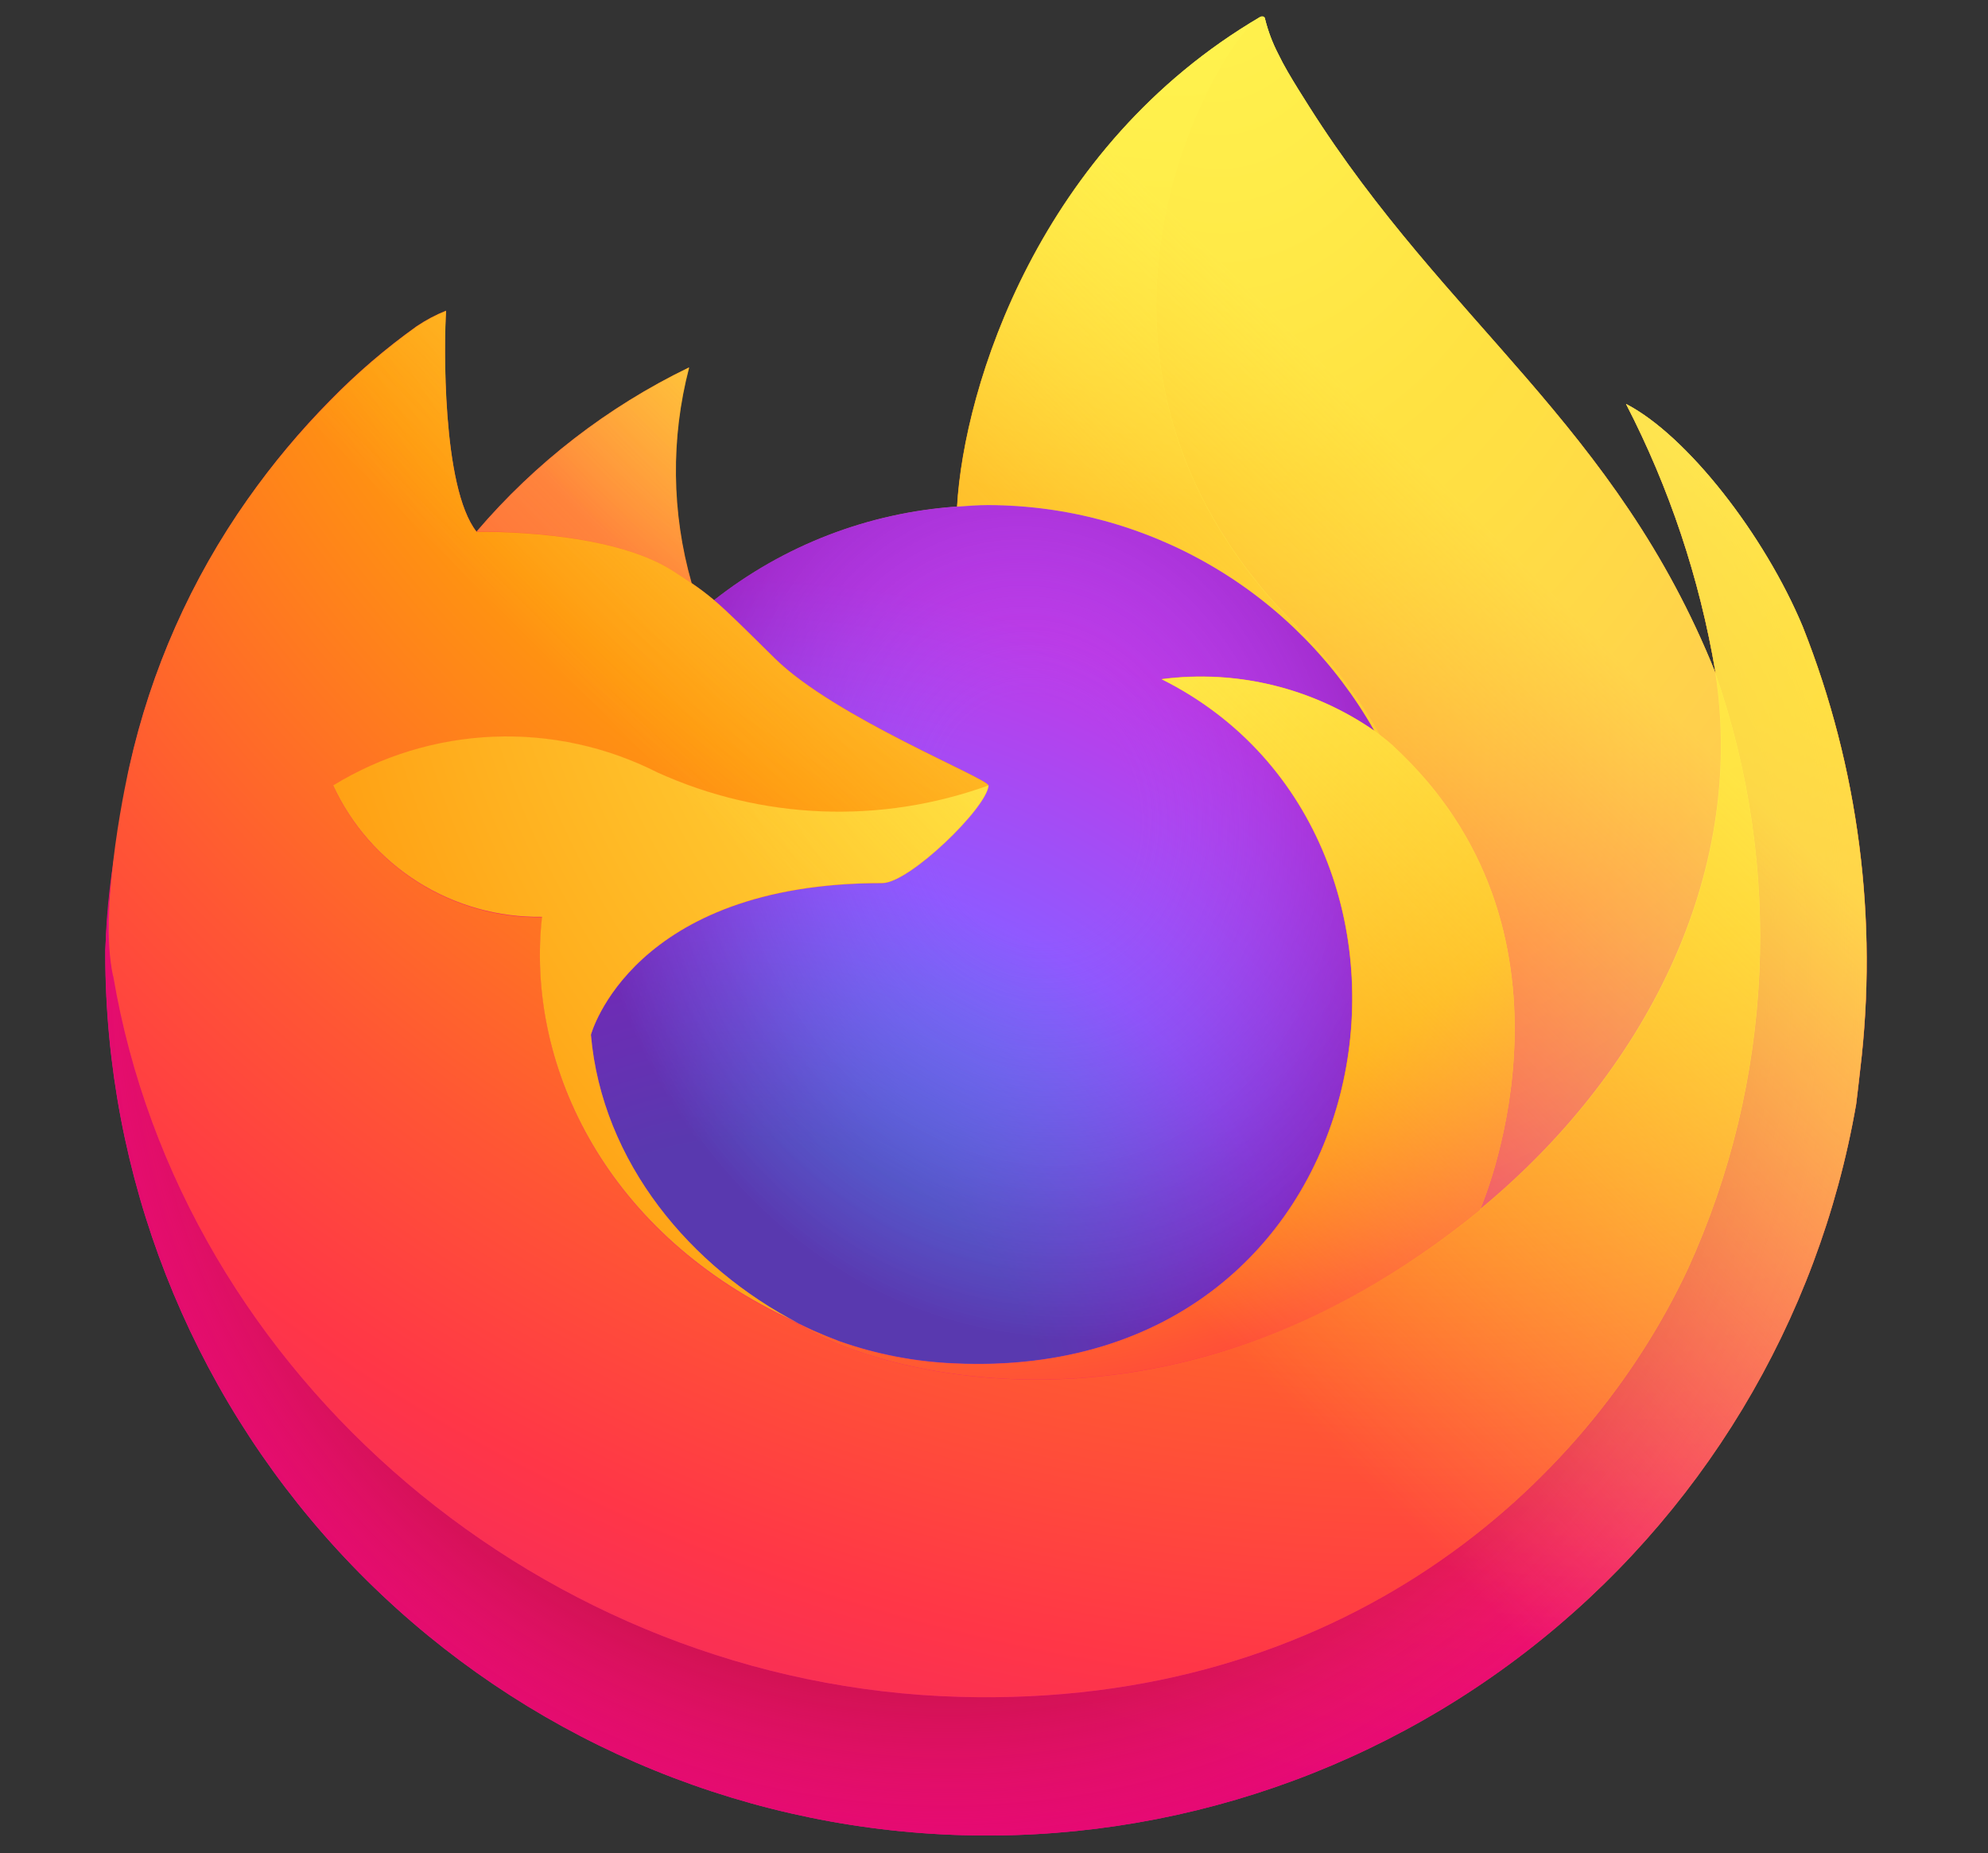 <svg width="103" height="96" viewBox="0 0 103 96" fill="none" xmlns="http://www.w3.org/2000/svg">
<rect x="0" y="0" width="103" height="96" fill="#333333" stroke="none"/>
<path d="M93.412 32.492C91.427 27.716 87.4 22.558 84.247 20.928C86.496 25.282 88.056 29.959 88.874 34.791L88.882 34.868C83.716 21.995 74.96 16.796 67.805 5.491C67.443 4.92 67.081 4.347 66.728 3.742C66.527 3.397 66.365 3.085 66.225 2.799C65.928 2.224 65.7 1.617 65.544 0.989C65.544 0.96 65.533 0.932 65.514 0.911C65.495 0.889 65.469 0.875 65.44 0.872C65.412 0.864 65.382 0.864 65.354 0.872C65.348 0.872 65.338 0.882 65.331 0.884C65.324 0.887 65.309 0.897 65.298 0.902L65.316 0.872C53.84 7.591 49.944 20.027 49.591 26.252C45.006 26.566 40.623 28.255 37.013 31.098C36.636 30.779 36.242 30.48 35.834 30.204C34.793 26.56 34.748 22.704 35.705 19.037C31.491 21.079 27.746 23.973 24.708 27.537H24.687C22.876 25.241 23.003 17.673 23.107 16.093C22.572 16.308 22.06 16.579 21.582 16.902C19.983 18.043 18.489 19.323 17.116 20.728C15.552 22.314 14.124 24.028 12.845 25.852V25.859V25.851C9.909 30.014 7.825 34.718 6.716 39.69L6.654 39.992C6.568 40.394 6.258 42.407 6.205 42.845C6.205 42.879 6.198 42.911 6.195 42.945C5.795 45.024 5.547 47.129 5.453 49.243V49.479C5.473 60.912 9.779 71.922 17.52 80.335C25.261 88.749 35.875 93.954 47.267 94.925C58.658 95.895 70 92.559 79.052 85.576C88.105 78.593 94.21 68.47 96.164 57.205C96.24 56.616 96.303 56.032 96.371 55.437C97.312 47.659 96.293 39.769 93.407 32.485L93.412 32.492ZM40.754 68.258C40.968 68.36 41.168 68.471 41.387 68.569L41.419 68.589C41.197 68.483 40.976 68.373 40.754 68.258ZM88.883 34.881V34.837L88.891 34.885L88.883 34.881Z" fill="url(#paint0_linear_931_4566)"/>
<path d="M93.411 32.492C91.425 27.715 87.399 22.558 84.245 20.928C86.494 25.282 88.055 29.959 88.872 34.791V34.834L88.88 34.883C92.403 44.961 91.893 56.01 87.459 65.721C82.222 76.956 69.552 88.472 49.713 87.906C28.282 87.299 9.397 71.391 5.872 50.561C5.23 47.276 5.872 45.61 6.195 42.94C5.755 45.014 5.509 47.124 5.461 49.244V49.48C5.481 60.913 9.787 71.923 17.528 80.336C25.269 88.75 35.883 93.955 47.275 94.926C58.666 95.896 70.008 92.56 79.06 85.577C88.112 78.594 94.218 68.471 96.171 57.206C96.248 56.617 96.311 56.033 96.379 55.438C97.32 47.66 96.301 39.77 93.415 32.486L93.411 32.492Z" fill="url(#paint1_radial_931_4566)"/>
<path d="M93.411 32.492C91.425 27.715 87.399 22.558 84.245 20.928C86.494 25.282 88.055 29.959 88.872 34.791V34.834L88.88 34.883C92.403 44.961 91.893 56.01 87.459 65.721C82.222 76.956 69.552 88.472 49.713 87.906C28.282 87.299 9.397 71.391 5.872 50.561C5.23 47.276 5.872 45.61 6.195 42.94C5.755 45.014 5.509 47.124 5.461 49.244V49.48C5.481 60.913 9.787 71.923 17.528 80.336C25.269 88.75 35.883 93.955 47.275 94.926C58.666 95.896 70.008 92.56 79.06 85.577C88.112 78.594 94.218 68.471 96.171 57.206C96.248 56.617 96.311 56.033 96.379 55.438C97.32 47.66 96.301 39.77 93.415 32.486L93.411 32.492Z" fill="url(#paint2_radial_931_4566)"/>
<path d="M71.204 37.856C71.303 37.925 71.395 37.995 71.488 38.064C70.341 36.029 68.912 34.166 67.244 32.53C53.039 18.325 63.523 1.739 65.29 0.89L65.308 0.864C53.832 7.584 49.936 20.02 49.582 26.244C50.115 26.208 50.643 26.163 51.188 26.163C55.259 26.171 59.256 27.257 62.772 29.31C66.287 31.363 69.197 34.311 71.204 37.853V37.856Z" fill="url(#paint3_radial_931_4566)"/>
<path d="M51.209 40.697C51.133 41.833 47.118 45.753 45.714 45.753C32.723 45.753 30.613 53.612 30.613 53.612C31.189 60.23 35.8 65.683 41.375 68.559C41.629 68.691 41.888 68.811 42.146 68.927C42.593 69.125 43.04 69.308 43.487 69.477C45.4 70.153 47.404 70.54 49.432 70.624C72.207 71.692 76.616 43.393 60.182 35.176C64.058 34.672 67.984 35.625 71.198 37.851C69.191 34.309 66.281 31.361 62.765 29.308C59.25 27.254 55.253 26.169 51.181 26.161C50.639 26.161 50.109 26.205 49.576 26.242C44.991 26.556 40.608 28.245 36.998 31.088C37.694 31.677 38.481 32.465 40.137 34.098C43.237 37.152 51.188 40.316 51.206 40.687L51.209 40.697Z" fill="url(#paint4_radial_931_4566)"/>
<path d="M51.209 40.697C51.133 41.833 47.118 45.753 45.714 45.753C32.723 45.753 30.613 53.612 30.613 53.612C31.189 60.23 35.8 65.683 41.375 68.559C41.629 68.691 41.888 68.811 42.146 68.927C42.593 69.125 43.04 69.308 43.487 69.477C45.4 70.153 47.404 70.54 49.432 70.624C72.207 71.692 76.616 43.393 60.182 35.176C64.058 34.672 67.984 35.625 71.198 37.851C69.191 34.309 66.281 31.361 62.765 29.308C59.25 27.254 55.253 26.169 51.181 26.161C50.639 26.161 50.109 26.205 49.576 26.242C44.991 26.556 40.608 28.245 36.998 31.088C37.694 31.677 38.481 32.465 40.137 34.098C43.237 37.152 51.188 40.316 51.206 40.687L51.209 40.697Z" fill="url(#paint5_radial_931_4566)"/>
<path d="M34.87 29.581C35.24 29.816 35.546 30.021 35.813 30.206C34.772 26.563 34.728 22.706 35.685 19.04C31.47 21.081 27.726 23.975 24.688 27.539C24.91 27.533 31.538 27.414 34.87 29.581Z" fill="url(#paint6_radial_931_4566)"/>
<path d="M5.867 50.563C9.392 71.393 28.276 87.307 49.707 87.908C69.547 88.47 82.219 76.953 87.453 65.723C91.887 56.012 92.397 44.963 88.875 34.885V34.841C88.875 34.807 88.868 34.787 88.875 34.798L88.883 34.874C90.504 45.457 85.121 55.704 76.706 62.647L76.68 62.706C60.282 76.062 44.592 70.763 41.421 68.6C41.2 68.494 40.978 68.384 40.756 68.269C31.197 63.7 27.247 54.996 28.096 47.522C25.827 47.556 23.596 46.93 21.675 45.722C19.755 44.514 18.225 42.774 17.273 40.714C19.782 39.177 22.644 38.308 25.584 38.19C28.525 38.072 31.447 38.709 34.071 40.04C39.481 42.496 45.637 42.738 51.223 40.714C51.205 40.343 43.254 37.178 40.154 34.125C38.498 32.492 37.711 31.706 37.015 31.115C36.638 30.796 36.245 30.498 35.836 30.222C35.565 30.037 35.259 29.836 34.893 29.596C31.56 27.429 24.933 27.548 24.714 27.554H24.692C22.882 25.259 23.009 17.691 23.113 16.11C22.577 16.325 22.066 16.597 21.587 16.92C19.989 18.061 18.495 19.341 17.122 20.745C15.552 22.326 14.118 24.037 12.834 25.858V25.865V25.856C9.896 30.02 7.813 34.723 6.704 39.696C6.681 39.789 5.058 46.885 5.858 50.566L5.867 50.563Z" fill="url(#paint7_radial_931_4566)"/>
<path d="M67.241 32.528C68.909 34.166 70.338 36.031 71.485 38.068C71.736 38.258 71.971 38.446 72.17 38.629C82.528 48.178 77.101 61.675 76.696 62.63C85.111 55.697 90.489 45.443 88.874 34.857C83.706 21.972 74.94 16.774 67.796 5.469C67.434 4.897 67.073 4.324 66.72 3.719C66.519 3.374 66.357 3.063 66.217 2.776C65.92 2.202 65.691 1.595 65.535 0.967C65.535 0.938 65.525 0.91 65.506 0.888C65.487 0.866 65.46 0.853 65.432 0.849C65.403 0.841 65.374 0.841 65.346 0.849C65.34 0.849 65.33 0.86 65.323 0.862C65.316 0.864 65.301 0.875 65.29 0.88C63.523 1.718 53.042 18.314 67.247 32.508L67.241 32.528Z" fill="url(#paint8_radial_931_4566)"/>
<path d="M72.171 38.634C71.972 38.451 71.737 38.263 71.486 38.073C71.393 38.003 71.301 37.934 71.202 37.864C67.988 35.638 64.062 34.685 60.186 35.19C76.619 43.406 72.21 71.698 49.436 70.637C47.408 70.553 45.405 70.167 43.491 69.49C43.044 69.322 42.597 69.139 42.15 68.94C41.892 68.823 41.633 68.705 41.379 68.573L41.411 68.593C44.587 70.76 60.272 76.057 76.669 62.699L76.695 62.64C77.104 61.685 82.532 48.187 72.169 38.639L72.171 38.634Z" fill="url(#paint9_radial_931_4566)"/>
<path d="M30.617 53.605C30.617 53.605 32.725 45.745 45.717 45.745C47.121 45.745 51.14 41.826 51.212 40.69C45.626 42.713 39.47 42.471 34.06 40.015C31.435 38.684 28.514 38.047 25.573 38.165C22.633 38.283 19.771 39.152 17.262 40.69C18.214 42.749 19.743 44.489 21.664 45.697C23.585 46.906 25.815 47.531 28.084 47.497C27.238 54.968 31.187 63.671 40.745 68.245C40.958 68.347 41.159 68.458 41.378 68.556C35.799 65.674 31.192 60.223 30.617 53.608V53.605Z" fill="url(#paint10_radial_931_4566)"/>
<path d="M93.414 32.492C91.429 27.716 87.402 22.558 84.248 20.928C86.497 25.282 88.058 29.959 88.875 34.791L88.883 34.868C83.718 21.995 74.962 16.796 67.806 5.491C67.444 4.92 67.082 4.347 66.73 3.742C66.528 3.397 66.367 3.085 66.227 2.799C65.93 2.224 65.701 1.617 65.545 0.989C65.545 0.96 65.535 0.932 65.516 0.911C65.497 0.889 65.47 0.875 65.441 0.872C65.413 0.864 65.384 0.864 65.355 0.872C65.35 0.872 65.34 0.882 65.333 0.884C65.326 0.887 65.311 0.897 65.3 0.902L65.318 0.872C53.842 7.591 49.946 20.027 49.592 26.252C50.125 26.215 50.653 26.17 51.198 26.17C55.269 26.178 59.266 27.264 62.782 29.317C66.297 31.371 69.207 34.318 71.214 37.861C68.001 35.635 64.075 34.681 60.198 35.186C76.631 43.402 72.222 71.694 49.448 70.633C47.421 70.55 45.417 70.163 43.504 69.486C43.056 69.319 42.609 69.136 42.162 68.937C41.904 68.819 41.646 68.701 41.391 68.569L41.423 68.589C41.201 68.483 40.98 68.373 40.758 68.258C40.971 68.36 41.172 68.471 41.391 68.569C35.812 65.686 31.205 60.235 30.63 53.621C30.63 53.621 32.739 45.762 45.73 45.762C47.134 45.762 51.153 41.843 51.225 40.706C51.207 40.335 43.256 37.17 40.156 34.117C38.499 32.484 37.713 31.698 37.017 31.107C36.64 30.788 36.246 30.49 35.838 30.214C34.797 26.57 34.752 22.713 35.709 19.047C31.495 21.088 27.75 23.982 24.712 27.546H24.691C22.88 25.251 23.007 17.683 23.111 16.102C22.575 16.317 22.064 16.589 21.586 16.912C19.987 18.053 18.493 19.333 17.12 20.737C15.556 22.323 14.127 24.037 12.849 25.861V25.869V25.86C9.912 30.023 7.829 34.727 6.72 39.7L6.658 40.001C6.572 40.403 6.187 42.445 6.131 42.884C5.779 44.991 5.554 47.118 5.457 49.253V49.489C5.477 60.921 9.783 71.931 17.524 80.345C25.265 88.758 35.879 93.964 47.271 94.934C58.662 95.904 70.004 92.569 79.056 85.586C88.109 78.603 94.214 68.479 96.168 57.215C96.244 56.625 96.307 56.042 96.375 55.446C97.316 47.668 96.297 39.779 93.411 32.495L93.414 32.492ZM88.881 34.839L88.889 34.888L88.881 34.839Z" fill="url(#paint11_linear_931_4566)"/>
<defs>
<linearGradient id="paint0_linear_931_4566" x1="87.365" y1="15.465" x2="11.516" y2="88.647" gradientUnits="userSpaceOnUse">
<stop offset="0.048" stop-color="#FFF44F"/>
<stop offset="0.111" stop-color="#FFE847"/>
<stop offset="0.225" stop-color="#FFC830"/>
<stop offset="0.368" stop-color="#FF980E"/>
<stop offset="0.401" stop-color="#FF8B16"/>
<stop offset="0.462" stop-color="#FF672A"/>
<stop offset="0.534" stop-color="#FF3647"/>
<stop offset="0.705" stop-color="#E31587"/>
</linearGradient>
<radialGradient id="paint1_radial_931_4566" cx="0" cy="0" r="1" gradientUnits="userSpaceOnUse" gradientTransform="translate(84.428 11.474) scale(95.249 95.249)">
<stop offset="0.129" stop-color="#FFBD4F"/>
<stop offset="0.186" stop-color="#FFAC31"/>
<stop offset="0.247" stop-color="#FF9D17"/>
<stop offset="0.283" stop-color="#FF980E"/>
<stop offset="0.403" stop-color="#FF563B"/>
<stop offset="0.467" stop-color="#FF3750"/>
<stop offset="0.71" stop-color="#F5156C"/>
<stop offset="0.782" stop-color="#EB0878"/>
<stop offset="0.86" stop-color="#E50080"/>
</radialGradient>
<radialGradient id="paint2_radial_931_4566" cx="0" cy="0" r="1" gradientUnits="userSpaceOnUse" gradientTransform="translate(49.063 50.375) scale(95.249 95.249)">
<stop offset="0.3" stop-color="#960E18"/>
<stop offset="0.351" stop-color="#B11927" stop-opacity="0.74"/>
<stop offset="0.435" stop-color="#DB293D" stop-opacity="0.343"/>
<stop offset="0.497" stop-color="#F5334B" stop-opacity="0.094"/>
<stop offset="0.53" stop-color="#FF3750" stop-opacity="0"/>
</radialGradient>
<radialGradient id="paint3_radial_931_4566" cx="0" cy="0" r="1" gradientUnits="userSpaceOnUse" gradientTransform="translate(60.854 -9.745) scale(68.996 68.996)">
<stop offset="0.132" stop-color="#FFF44F"/>
<stop offset="0.252" stop-color="#FFDC3E"/>
<stop offset="0.506" stop-color="#FF9D12"/>
<stop offset="0.526" stop-color="#FF980E"/>
</radialGradient>
<radialGradient id="paint4_radial_931_4566" cx="0" cy="0" r="1" gradientUnits="userSpaceOnUse" gradientTransform="translate(38.454 75.13) scale(45.349 45.349)">
<stop offset="0.353" stop-color="#3A8EE6"/>
<stop offset="0.472" stop-color="#5C79F0"/>
<stop offset="0.669" stop-color="#9059FF"/>
<stop offset="1" stop-color="#C139E6"/>
</radialGradient>
<radialGradient id="paint5_radial_931_4566" cx="0" cy="0" r="1" gradientUnits="userSpaceOnUse" gradientTransform="translate(53.67 42.199) rotate(-13.592) scale(24.048 28.154)">
<stop offset="0.206" stop-color="#9059FF" stop-opacity="0"/>
<stop offset="0.278" stop-color="#8C4FF3" stop-opacity="0.064"/>
<stop offset="0.747" stop-color="#7716A8" stop-opacity="0.45"/>
<stop offset="0.975" stop-color="#6E008B" stop-opacity="0.6"/>
</radialGradient>
<radialGradient id="paint6_radial_931_4566" cx="0" cy="0" r="1" gradientUnits="userSpaceOnUse" gradientTransform="translate(47.884 7.937) scale(32.63 32.63)">
<stop stop-color="#FFE226"/>
<stop offset="0.121" stop-color="#FFDB27"/>
<stop offset="0.295" stop-color="#FFC82A"/>
<stop offset="0.502" stop-color="#FFA930"/>
<stop offset="0.732" stop-color="#FF7E37"/>
<stop offset="0.792" stop-color="#FF7139"/>
</radialGradient>
<radialGradient id="paint7_radial_931_4566" cx="0" cy="0" r="1" gradientUnits="userSpaceOnUse" gradientTransform="translate(73.821 -13.282) scale(139.219 139.219)">
<stop offset="0.113" stop-color="#FFF44F"/>
<stop offset="0.456" stop-color="#FF980E"/>
<stop offset="0.622" stop-color="#FF5634"/>
<stop offset="0.716" stop-color="#FF3647"/>
<stop offset="0.904" stop-color="#E31587"/>
</radialGradient>
<radialGradient id="paint8_radial_931_4566" cx="0" cy="0" r="1" gradientUnits="userSpaceOnUse" gradientTransform="translate(62.248 -5.563) rotate(83.976) scale(102.022 66.956)">
<stop stop-color="#FFF44F"/>
<stop offset="0.06" stop-color="#FFE847"/>
<stop offset="0.168" stop-color="#FFC830"/>
<stop offset="0.304" stop-color="#FF980E"/>
<stop offset="0.356" stop-color="#FF8B16"/>
<stop offset="0.455" stop-color="#FF672A"/>
<stop offset="0.57" stop-color="#FF3647"/>
<stop offset="0.737" stop-color="#E31587"/>
</radialGradient>
<radialGradient id="paint9_radial_931_4566" cx="0" cy="0" r="1" gradientUnits="userSpaceOnUse" gradientTransform="translate(47.887 19.726) scale(86.903 86.903)">
<stop offset="0.137" stop-color="#FFF44F"/>
<stop offset="0.48" stop-color="#FF980E"/>
<stop offset="0.592" stop-color="#FF5634"/>
<stop offset="0.655" stop-color="#FF3647"/>
<stop offset="0.904" stop-color="#E31587"/>
</radialGradient>
<radialGradient id="paint10_radial_931_4566" cx="0" cy="0" r="1" gradientUnits="userSpaceOnUse" gradientTransform="translate(70.284 24.441) scale(95.119 95.119)">
<stop offset="0.094" stop-color="#FFF44F"/>
<stop offset="0.231" stop-color="#FFE141"/>
<stop offset="0.509" stop-color="#FFAF1E"/>
<stop offset="0.626" stop-color="#FF980E"/>
</radialGradient>
<linearGradient id="paint11_linear_931_4566" x1="86.447" y1="15.076" x2="21.918" y2="79.617" gradientUnits="userSpaceOnUse">
<stop offset="0.167" stop-color="#FFF44F" stop-opacity="0.8"/>
<stop offset="0.266" stop-color="#FFF44F" stop-opacity="0.634"/>
<stop offset="0.489" stop-color="#FFF44F" stop-opacity="0.217"/>
<stop offset="0.6" stop-color="#FFF44F" stop-opacity="0"/>
</linearGradient>
</defs>
</svg>
